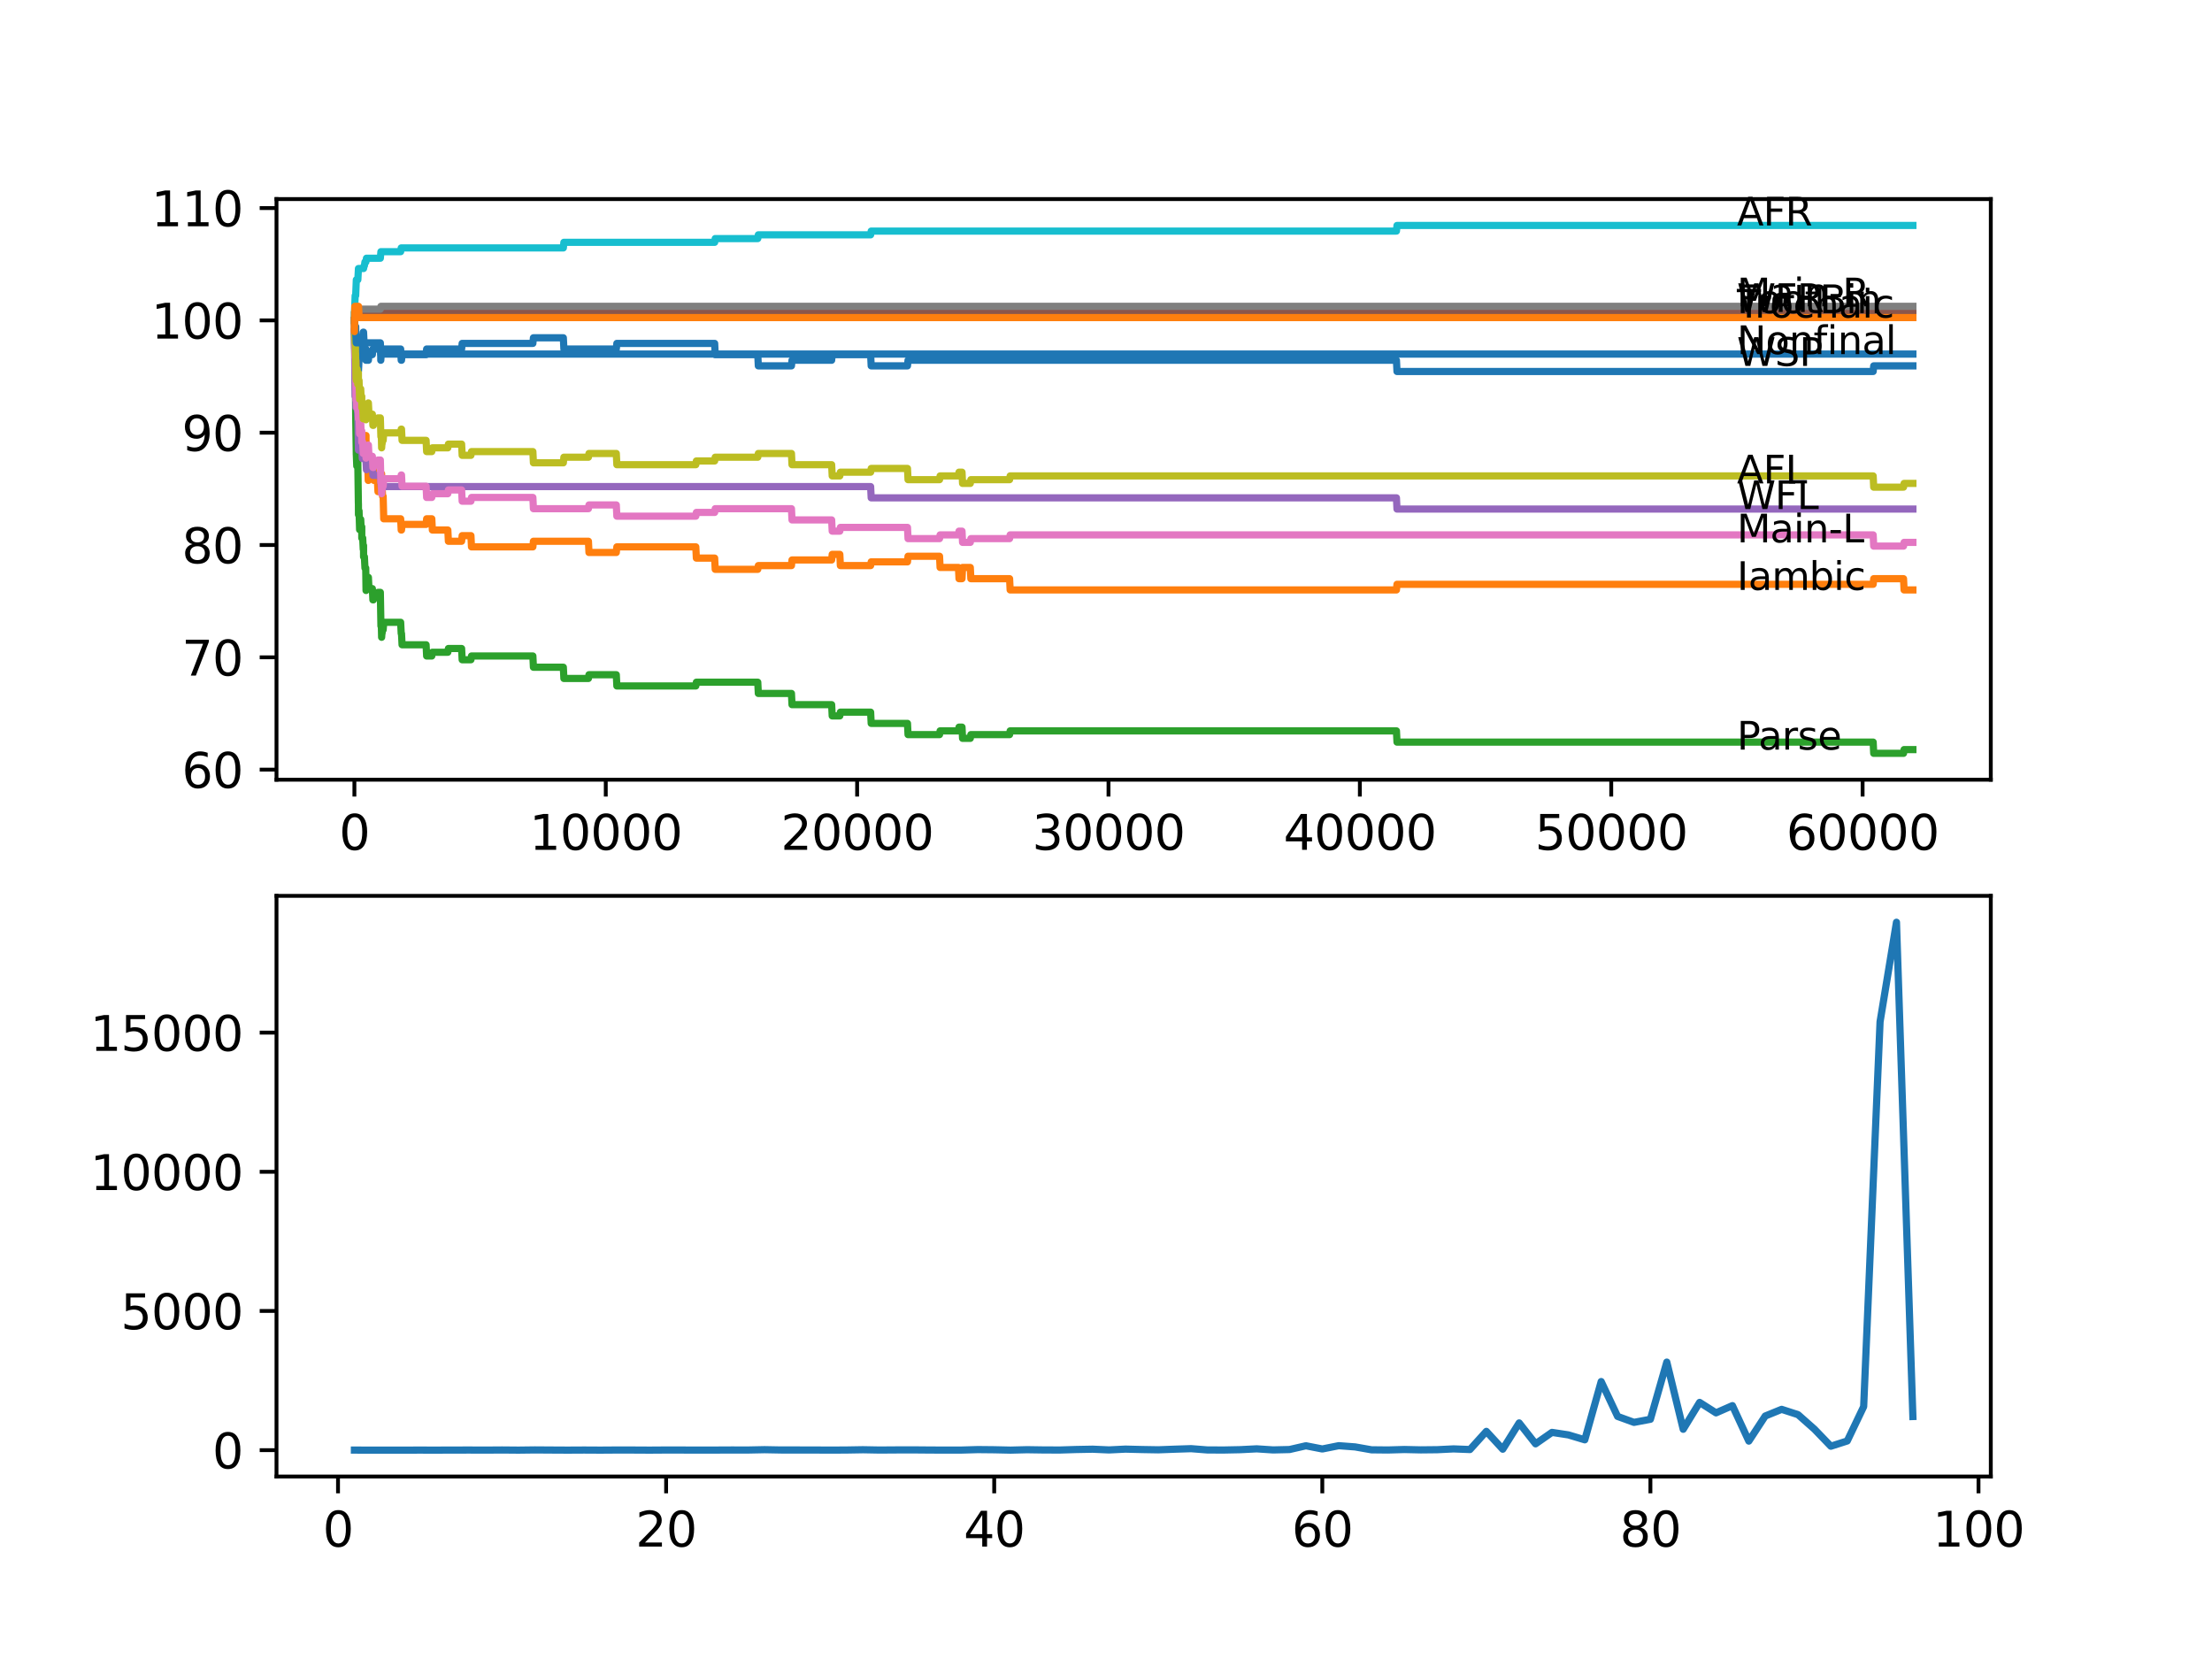 <?xml version="1.0" encoding="utf-8" standalone="no"?>
<!DOCTYPE svg PUBLIC "-//W3C//DTD SVG 1.1//EN"
  "http://www.w3.org/Graphics/SVG/1.1/DTD/svg11.dtd">
<svg xmlns:xlink="http://www.w3.org/1999/xlink" width="460.8pt" height="345.6pt" viewBox="0 0 460.8 345.6" xmlns="http://www.w3.org/2000/svg" version="1.1">
 <defs>
  <style type="text/css">*{stroke-linejoin: round; stroke-linecap: butt}</style>
 </defs>
 <g id="figure_1">
  <g id="patch_1">
   <path d="M 0 345.6 
L 460.8 345.6 
L 460.8 0 
L 0 0 
z
" style="fill: #ffffff"/>
  </g>
  <g id="axes_1">
   <g id="patch_2">
    <path d="M 57.6 162.432 
L 414.72 162.432 
L 414.72 41.472 
L 57.6 41.472 
z
" style="fill: #ffffff"/>
   </g>
   <g id="matplotlib.axis_1">
    <g id="xtick_1">
     <g id="line2d_1">
      <defs>
       <path id="m61ccc0ecb5" d="M 0 0 
L 0 3.5 
" style="stroke: #000000; stroke-width: 0.8"/>
      </defs>
      <g>
       <use xlink:href="#m61ccc0ecb5" x="73.827" y="162.432" style="stroke: #000000; stroke-width: 0.8"/>
      </g>
     </g>
     <g id="text_1">
      <!-- 0 -->
      <g transform="translate(70.646 177.03)scale(0.1 -0.1)">
       <defs>
        <path id="DejaVuSans-30" d="M 2034 4250 
Q 1547 4250 1301 3770 
Q 1056 3291 1056 2328 
Q 1056 1369 1301 889 
Q 1547 409 2034 409 
Q 2525 409 2770 889 
Q 3016 1369 3016 2328 
Q 3016 3291 2770 3770 
Q 2525 4250 2034 4250 
z
M 2034 4750 
Q 2819 4750 3233 4129 
Q 3647 3509 3647 2328 
Q 3647 1150 3233 529 
Q 2819 -91 2034 -91 
Q 1250 -91 836 529 
Q 422 1150 422 2328 
Q 422 3509 836 4129 
Q 1250 4750 2034 4750 
z
" transform="scale(0.016)"/>
       </defs>
       <use xlink:href="#DejaVuSans-30"/>
      </g>
     </g>
    </g>
    <g id="xtick_2">
     <g id="line2d_2">
      <g>
       <use xlink:href="#m61ccc0ecb5" x="126.192" y="162.432" style="stroke: #000000; stroke-width: 0.8"/>
      </g>
     </g>
     <g id="text_2">
      <!-- 10000 -->
      <g transform="translate(110.286 177.03)scale(0.1 -0.1)">
       <defs>
        <path id="DejaVuSans-31" d="M 794 531 
L 1825 531 
L 1825 4091 
L 703 3866 
L 703 4441 
L 1819 4666 
L 2450 4666 
L 2450 531 
L 3481 531 
L 3481 0 
L 794 0 
L 794 531 
z
" transform="scale(0.016)"/>
       </defs>
       <use xlink:href="#DejaVuSans-31"/>
       <use xlink:href="#DejaVuSans-30" x="63.623"/>
       <use xlink:href="#DejaVuSans-30" x="127.246"/>
       <use xlink:href="#DejaVuSans-30" x="190.869"/>
       <use xlink:href="#DejaVuSans-30" x="254.492"/>
      </g>
     </g>
    </g>
    <g id="xtick_3">
     <g id="line2d_3">
      <g>
       <use xlink:href="#m61ccc0ecb5" x="178.556" y="162.432" style="stroke: #000000; stroke-width: 0.8"/>
      </g>
     </g>
     <g id="text_3">
      <!-- 20000 -->
      <g transform="translate(162.65 177.03)scale(0.1 -0.1)">
       <defs>
        <path id="DejaVuSans-32" d="M 1228 531 
L 3431 531 
L 3431 0 
L 469 0 
L 469 531 
Q 828 903 1448 1529 
Q 2069 2156 2228 2338 
Q 2531 2678 2651 2914 
Q 2772 3150 2772 3378 
Q 2772 3750 2511 3984 
Q 2250 4219 1831 4219 
Q 1534 4219 1204 4116 
Q 875 4013 500 3803 
L 500 4441 
Q 881 4594 1212 4672 
Q 1544 4750 1819 4750 
Q 2544 4750 2975 4387 
Q 3406 4025 3406 3419 
Q 3406 3131 3298 2873 
Q 3191 2616 2906 2266 
Q 2828 2175 2409 1742 
Q 1991 1309 1228 531 
z
" transform="scale(0.016)"/>
       </defs>
       <use xlink:href="#DejaVuSans-32"/>
       <use xlink:href="#DejaVuSans-30" x="63.623"/>
       <use xlink:href="#DejaVuSans-30" x="127.246"/>
       <use xlink:href="#DejaVuSans-30" x="190.869"/>
       <use xlink:href="#DejaVuSans-30" x="254.492"/>
      </g>
     </g>
    </g>
    <g id="xtick_4">
     <g id="line2d_4">
      <g>
       <use xlink:href="#m61ccc0ecb5" x="230.921" y="162.432" style="stroke: #000000; stroke-width: 0.8"/>
      </g>
     </g>
     <g id="text_4">
      <!-- 30000 -->
      <g transform="translate(215.015 177.03)scale(0.1 -0.1)">
       <defs>
        <path id="DejaVuSans-33" d="M 2597 2516 
Q 3050 2419 3304 2112 
Q 3559 1806 3559 1356 
Q 3559 666 3084 287 
Q 2609 -91 1734 -91 
Q 1441 -91 1130 -33 
Q 819 25 488 141 
L 488 750 
Q 750 597 1062 519 
Q 1375 441 1716 441 
Q 2309 441 2620 675 
Q 2931 909 2931 1356 
Q 2931 1769 2642 2001 
Q 2353 2234 1838 2234 
L 1294 2234 
L 1294 2753 
L 1863 2753 
Q 2328 2753 2575 2939 
Q 2822 3125 2822 3475 
Q 2822 3834 2567 4026 
Q 2313 4219 1838 4219 
Q 1578 4219 1281 4162 
Q 984 4106 628 3988 
L 628 4550 
Q 988 4650 1302 4700 
Q 1616 4750 1894 4750 
Q 2613 4750 3031 4423 
Q 3450 4097 3450 3541 
Q 3450 3153 3228 2886 
Q 3006 2619 2597 2516 
z
" transform="scale(0.016)"/>
       </defs>
       <use xlink:href="#DejaVuSans-33"/>
       <use xlink:href="#DejaVuSans-30" x="63.623"/>
       <use xlink:href="#DejaVuSans-30" x="127.246"/>
       <use xlink:href="#DejaVuSans-30" x="190.869"/>
       <use xlink:href="#DejaVuSans-30" x="254.492"/>
      </g>
     </g>
    </g>
    <g id="xtick_5">
     <g id="line2d_5">
      <g>
       <use xlink:href="#m61ccc0ecb5" x="283.285" y="162.432" style="stroke: #000000; stroke-width: 0.8"/>
      </g>
     </g>
     <g id="text_5">
      <!-- 40000 -->
      <g transform="translate(267.379 177.03)scale(0.1 -0.1)">
       <defs>
        <path id="DejaVuSans-34" d="M 2419 4116 
L 825 1625 
L 2419 1625 
L 2419 4116 
z
M 2253 4666 
L 3047 4666 
L 3047 1625 
L 3713 1625 
L 3713 1100 
L 3047 1100 
L 3047 0 
L 2419 0 
L 2419 1100 
L 313 1100 
L 313 1709 
L 2253 4666 
z
" transform="scale(0.016)"/>
       </defs>
       <use xlink:href="#DejaVuSans-34"/>
       <use xlink:href="#DejaVuSans-30" x="63.623"/>
       <use xlink:href="#DejaVuSans-30" x="127.246"/>
       <use xlink:href="#DejaVuSans-30" x="190.869"/>
       <use xlink:href="#DejaVuSans-30" x="254.492"/>
      </g>
     </g>
    </g>
    <g id="xtick_6">
     <g id="line2d_6">
      <g>
       <use xlink:href="#m61ccc0ecb5" x="335.65" y="162.432" style="stroke: #000000; stroke-width: 0.8"/>
      </g>
     </g>
     <g id="text_6">
      <!-- 50000 -->
      <g transform="translate(319.744 177.03)scale(0.1 -0.1)">
       <defs>
        <path id="DejaVuSans-35" d="M 691 4666 
L 3169 4666 
L 3169 4134 
L 1269 4134 
L 1269 2991 
Q 1406 3038 1543 3061 
Q 1681 3084 1819 3084 
Q 2600 3084 3056 2656 
Q 3513 2228 3513 1497 
Q 3513 744 3044 326 
Q 2575 -91 1722 -91 
Q 1428 -91 1123 -41 
Q 819 9 494 109 
L 494 744 
Q 775 591 1075 516 
Q 1375 441 1709 441 
Q 2250 441 2565 725 
Q 2881 1009 2881 1497 
Q 2881 1984 2565 2268 
Q 2250 2553 1709 2553 
Q 1456 2553 1204 2497 
Q 953 2441 691 2322 
L 691 4666 
z
" transform="scale(0.016)"/>
       </defs>
       <use xlink:href="#DejaVuSans-35"/>
       <use xlink:href="#DejaVuSans-30" x="63.623"/>
       <use xlink:href="#DejaVuSans-30" x="127.246"/>
       <use xlink:href="#DejaVuSans-30" x="190.869"/>
       <use xlink:href="#DejaVuSans-30" x="254.492"/>
      </g>
     </g>
    </g>
    <g id="xtick_7">
     <g id="line2d_7">
      <g>
       <use xlink:href="#m61ccc0ecb5" x="388.014" y="162.432" style="stroke: #000000; stroke-width: 0.8"/>
      </g>
     </g>
     <g id="text_7">
      <!-- 60000 -->
      <g transform="translate(372.108 177.03)scale(0.1 -0.1)">
       <defs>
        <path id="DejaVuSans-36" d="M 2113 2584 
Q 1688 2584 1439 2293 
Q 1191 2003 1191 1497 
Q 1191 994 1439 701 
Q 1688 409 2113 409 
Q 2538 409 2786 701 
Q 3034 994 3034 1497 
Q 3034 2003 2786 2293 
Q 2538 2584 2113 2584 
z
M 3366 4563 
L 3366 3988 
Q 3128 4100 2886 4159 
Q 2644 4219 2406 4219 
Q 1781 4219 1451 3797 
Q 1122 3375 1075 2522 
Q 1259 2794 1537 2939 
Q 1816 3084 2150 3084 
Q 2853 3084 3261 2657 
Q 3669 2231 3669 1497 
Q 3669 778 3244 343 
Q 2819 -91 2113 -91 
Q 1303 -91 875 529 
Q 447 1150 447 2328 
Q 447 3434 972 4092 
Q 1497 4750 2381 4750 
Q 2619 4750 2861 4703 
Q 3103 4656 3366 4563 
z
" transform="scale(0.016)"/>
       </defs>
       <use xlink:href="#DejaVuSans-36"/>
       <use xlink:href="#DejaVuSans-30" x="63.623"/>
       <use xlink:href="#DejaVuSans-30" x="127.246"/>
       <use xlink:href="#DejaVuSans-30" x="190.869"/>
       <use xlink:href="#DejaVuSans-30" x="254.492"/>
      </g>
     </g>
    </g>
   </g>
   <g id="matplotlib.axis_2">
    <g id="ytick_1">
     <g id="line2d_8">
      <defs>
       <path id="md9f1b7c85a" d="M 0 0 
L -3.5 0 
" style="stroke: #000000; stroke-width: 0.8"/>
      </defs>
      <g>
       <use xlink:href="#md9f1b7c85a" x="57.6" y="160.326" style="stroke: #000000; stroke-width: 0.8"/>
      </g>
     </g>
     <g id="text_8">
      <!-- 60 -->
      <g transform="translate(37.875 164.126)scale(0.1 -0.1)">
       <use xlink:href="#DejaVuSans-36"/>
       <use xlink:href="#DejaVuSans-30" x="63.623"/>
      </g>
     </g>
    </g>
    <g id="ytick_2">
     <g id="line2d_9">
      <g>
       <use xlink:href="#md9f1b7c85a" x="57.6" y="136.93" style="stroke: #000000; stroke-width: 0.8"/>
      </g>
     </g>
     <g id="text_9">
      <!-- 70 -->
      <g transform="translate(37.875 140.729)scale(0.1 -0.1)">
       <defs>
        <path id="DejaVuSans-37" d="M 525 4666 
L 3525 4666 
L 3525 4397 
L 1831 0 
L 1172 0 
L 2766 4134 
L 525 4134 
L 525 4666 
z
" transform="scale(0.016)"/>
       </defs>
       <use xlink:href="#DejaVuSans-37"/>
       <use xlink:href="#DejaVuSans-30" x="63.623"/>
      </g>
     </g>
    </g>
    <g id="ytick_3">
     <g id="line2d_10">
      <g>
       <use xlink:href="#md9f1b7c85a" x="57.6" y="113.533" style="stroke: #000000; stroke-width: 0.8"/>
      </g>
     </g>
     <g id="text_10">
      <!-- 80 -->
      <g transform="translate(37.875 117.332)scale(0.1 -0.1)">
       <defs>
        <path id="DejaVuSans-38" d="M 2034 2216 
Q 1584 2216 1326 1975 
Q 1069 1734 1069 1313 
Q 1069 891 1326 650 
Q 1584 409 2034 409 
Q 2484 409 2743 651 
Q 3003 894 3003 1313 
Q 3003 1734 2745 1975 
Q 2488 2216 2034 2216 
z
M 1403 2484 
Q 997 2584 770 2862 
Q 544 3141 544 3541 
Q 544 4100 942 4425 
Q 1341 4750 2034 4750 
Q 2731 4750 3128 4425 
Q 3525 4100 3525 3541 
Q 3525 3141 3298 2862 
Q 3072 2584 2669 2484 
Q 3125 2378 3379 2068 
Q 3634 1759 3634 1313 
Q 3634 634 3220 271 
Q 2806 -91 2034 -91 
Q 1263 -91 848 271 
Q 434 634 434 1313 
Q 434 1759 690 2068 
Q 947 2378 1403 2484 
z
M 1172 3481 
Q 1172 3119 1398 2916 
Q 1625 2713 2034 2713 
Q 2441 2713 2670 2916 
Q 2900 3119 2900 3481 
Q 2900 3844 2670 4047 
Q 2441 4250 2034 4250 
Q 1625 4250 1398 4047 
Q 1172 3844 1172 3481 
z
" transform="scale(0.016)"/>
       </defs>
       <use xlink:href="#DejaVuSans-38"/>
       <use xlink:href="#DejaVuSans-30" x="63.623"/>
      </g>
     </g>
    </g>
    <g id="ytick_4">
     <g id="line2d_11">
      <g>
       <use xlink:href="#md9f1b7c85a" x="57.6" y="90.137" style="stroke: #000000; stroke-width: 0.8"/>
      </g>
     </g>
     <g id="text_11">
      <!-- 90 -->
      <g transform="translate(37.875 93.936)scale(0.1 -0.1)">
       <defs>
        <path id="DejaVuSans-39" d="M 703 97 
L 703 672 
Q 941 559 1184 500 
Q 1428 441 1663 441 
Q 2288 441 2617 861 
Q 2947 1281 2994 2138 
Q 2813 1869 2534 1725 
Q 2256 1581 1919 1581 
Q 1219 1581 811 2004 
Q 403 2428 403 3163 
Q 403 3881 828 4315 
Q 1253 4750 1959 4750 
Q 2769 4750 3195 4129 
Q 3622 3509 3622 2328 
Q 3622 1225 3098 567 
Q 2575 -91 1691 -91 
Q 1453 -91 1209 -44 
Q 966 3 703 97 
z
M 1959 2075 
Q 2384 2075 2632 2365 
Q 2881 2656 2881 3163 
Q 2881 3666 2632 3958 
Q 2384 4250 1959 4250 
Q 1534 4250 1286 3958 
Q 1038 3666 1038 3163 
Q 1038 2656 1286 2365 
Q 1534 2075 1959 2075 
z
" transform="scale(0.016)"/>
       </defs>
       <use xlink:href="#DejaVuSans-39"/>
       <use xlink:href="#DejaVuSans-30" x="63.623"/>
      </g>
     </g>
    </g>
    <g id="ytick_5">
     <g id="line2d_12">
      <g>
       <use xlink:href="#md9f1b7c85a" x="57.6" y="66.74" style="stroke: #000000; stroke-width: 0.8"/>
      </g>
     </g>
     <g id="text_12">
      <!-- 100 -->
      <g transform="translate(31.512 70.539)scale(0.1 -0.1)">
       <use xlink:href="#DejaVuSans-31"/>
       <use xlink:href="#DejaVuSans-30" x="63.623"/>
       <use xlink:href="#DejaVuSans-30" x="127.246"/>
      </g>
     </g>
    </g>
    <g id="ytick_6">
     <g id="line2d_13">
      <g>
       <use xlink:href="#md9f1b7c85a" x="57.6" y="43.344" style="stroke: #000000; stroke-width: 0.8"/>
      </g>
     </g>
     <g id="text_13">
      <!-- 110 -->
      <g transform="translate(31.512 47.143)scale(0.1 -0.1)">
       <use xlink:href="#DejaVuSans-31"/>
       <use xlink:href="#DejaVuSans-31" x="63.623"/>
       <use xlink:href="#DejaVuSans-30" x="127.246"/>
      </g>
     </g>
    </g>
   </g>
   <g id="line2d_14">
    <path d="M 73.833 66.74 
L 73.848 66.74 
L 73.953 72.706 
L 73.969 71.537 
L 74.016 71.537 
L 74.1 68.027 
L 74.126 70.367 
L 74.231 73.876 
L 74.241 72.706 
L 74.409 72.706 
L 74.529 70.367 
L 74.545 70.367 
L 74.665 77.386 
L 74.786 75.046 
L 74.796 75.046 
L 74.917 72.706 
L 75.142 72.706 
L 75.257 71.537 
L 75.362 71.537 
L 75.477 70.367 
L 75.556 70.367 
L 75.671 69.197 
L 75.734 69.197 
L 75.849 71.537 
L 75.912 71.537 
L 76.027 73.876 
L 76.189 73.876 
L 76.226 72.706 
L 76.231 75.046 
L 76.294 75.046 
L 76.744 75.046 
L 76.859 73.876 
L 77.566 73.876 
L 77.682 72.706 
L 79.294 72.706 
L 79.326 75.046 
L 79.404 73.876 
L 79.446 73.876 
L 79.561 72.706 
L 83.463 72.706 
L 83.578 75.046 
L 83.641 75.046 
L 83.756 73.876 
L 88.762 73.876 
L 88.877 72.706 
L 96.161 72.706 
L 96.276 71.537 
L 111.006 71.537 
L 111.121 70.367 
L 117.353 70.367 
L 117.468 72.706 
L 128.386 72.706 
L 128.501 71.537 
L 148.876 71.537 
L 148.991 73.876 
L 157.857 73.876 
L 157.972 76.216 
L 164.874 76.216 
L 164.989 75.046 
L 173.247 75.046 
L 173.362 73.876 
L 181.368 73.876 
L 181.484 76.216 
L 189.045 76.216 
L 189.16 75.046 
L 290.904 75.046 
L 291.02 77.386 
L 390.214 77.386 
L 390.329 76.216 
L 398.487 76.216 
L 398.487 76.216 
" clip-path="url(#p4835398499)" style="fill: none; stroke: #1f77b4; stroke-width: 1.5; stroke-linecap: square"/>
   </g>
   <g id="line2d_15">
    <path d="M 73.833 65.57 
L 73.843 65.57 
L 73.948 76.099 
L 73.969 73.759 
L 73.995 73.759 
L 74.047 79.608 
L 74.11 75.904 
L 74.126 75.904 
L 74.147 75.124 
L 74.178 78.633 
L 74.215 78.633 
L 74.231 78.633 
L 74.32 77.464 
L 74.325 79.803 
L 74.335 79.803 
L 74.351 79.803 
L 74.477 87.992 
L 74.524 87.992 
L 74.644 85.262 
L 74.665 85.262 
L 74.676 84.093 
L 74.681 86.432 
L 74.775 85.262 
L 74.796 85.262 
L 74.87 84.093 
L 74.875 86.432 
L 74.906 85.262 
L 74.959 85.262 
L 75.084 92.281 
L 75.142 92.281 
L 75.257 91.112 
L 75.32 91.112 
L 75.362 93.451 
L 75.43 92.281 
L 75.556 92.281 
L 75.671 91.112 
L 75.786 93.451 
L 75.912 93.451 
L 76.027 92.671 
L 76.189 92.671 
L 76.252 90.722 
L 76.257 93.061 
L 76.294 93.061 
L 76.341 93.061 
L 76.456 95.401 
L 76.587 95.401 
L 76.708 100.08 
L 76.744 100.08 
L 76.859 98.91 
L 77.566 98.91 
L 77.682 97.741 
L 77.786 97.741 
L 77.901 100.08 
L 78.624 100.08 
L 78.739 102.42 
L 79.232 102.42 
L 79.362 99.885 
L 79.446 99.885 
L 79.499 98.715 
L 79.504 101.055 
L 79.551 101.055 
L 79.582 101.055 
L 79.698 103.395 
L 79.818 103.395 
L 79.938 108.074 
L 83.463 108.074 
L 83.578 110.414 
L 83.641 110.414 
L 83.756 109.244 
L 88.762 109.244 
L 88.877 108.074 
L 89.951 108.074 
L 90.066 110.414 
L 93.291 110.414 
L 93.407 112.753 
L 96.161 112.753 
L 96.276 111.584 
L 98.104 111.584 
L 98.219 113.923 
L 111.006 113.923 
L 111.121 112.753 
L 122.579 112.753 
L 122.694 115.093 
L 128.386 115.093 
L 128.501 113.923 
L 144.949 113.923 
L 145.064 116.263 
L 148.876 116.263 
L 148.991 118.603 
L 157.857 118.603 
L 157.972 117.823 
L 164.874 117.823 
L 164.989 116.653 
L 173.247 116.653 
L 173.362 115.483 
L 174.949 115.483 
L 175.064 117.823 
L 181.368 117.823 
L 181.484 117.043 
L 189.045 117.043 
L 189.16 115.873 
L 195.722 115.873 
L 195.837 118.213 
L 199.665 118.213 
L 199.78 120.552 
L 200.403 120.552 
L 200.518 118.213 
L 202.131 118.213 
L 202.246 120.552 
L 210.316 120.552 
L 210.431 122.892 
L 290.904 122.892 
L 291.02 121.722 
L 390.214 121.722 
L 390.329 120.552 
L 396.539 120.552 
L 396.655 122.892 
L 398.487 122.892 
L 398.487 122.892 
" clip-path="url(#p4835398499)" style="fill: none; stroke: #ff7f0e; stroke-width: 1.5; stroke-linecap: square"/>
   </g>
   <g id="line2d_16">
    <path d="M 73.833 69.08 
L 73.838 69.08 
L 73.848 68.495 
L 73.89 72.589 
L 73.906 72.589 
L 74.021 81.168 
L 74.032 80.388 
L 74.042 80.388 
L 74.047 79.608 
L 74.1 86.627 
L 74.225 94.738 
L 74.231 94.738 
L 74.32 97.078 
L 74.341 96.298 
L 74.351 96.298 
L 74.409 94.738 
L 74.414 97.078 
L 74.466 95.518 
L 74.524 95.518 
L 74.655 104.877 
L 74.665 104.877 
L 74.676 107.216 
L 74.775 106.436 
L 74.796 106.436 
L 74.911 110.336 
L 74.959 110.336 
L 75.079 108.191 
L 75.142 108.191 
L 75.257 110.531 
L 75.32 110.531 
L 75.362 109.751 
L 75.367 112.09 
L 75.419 112.09 
L 75.556 112.09 
L 75.671 114.43 
L 75.734 113.65 
L 75.739 115.99 
L 75.77 115.99 
L 75.912 115.99 
L 76.027 118.33 
L 76.189 118.33 
L 76.252 123.009 
L 76.304 122.229 
L 76.341 122.229 
L 76.456 121.644 
L 76.587 121.644 
L 76.708 120.279 
L 76.744 120.279 
L 76.859 122.619 
L 77.566 122.619 
L 77.682 124.959 
L 77.786 124.959 
L 77.901 124.179 
L 78.624 124.179 
L 78.739 123.399 
L 79.232 123.399 
L 79.357 130.418 
L 79.446 130.418 
L 79.499 132.757 
L 79.556 131.978 
L 79.582 131.978 
L 79.698 131.198 
L 79.818 131.198 
L 79.938 129.638 
L 83.463 129.638 
L 83.578 131.978 
L 83.641 131.978 
L 83.756 134.317 
L 88.762 134.317 
L 88.877 136.657 
L 89.951 136.657 
L 90.066 135.877 
L 93.291 135.877 
L 93.407 135.097 
L 96.161 135.097 
L 96.276 137.437 
L 98.104 137.437 
L 98.219 136.657 
L 111.006 136.657 
L 111.121 138.996 
L 117.353 138.996 
L 117.468 141.336 
L 122.579 141.336 
L 122.694 140.556 
L 128.386 140.556 
L 128.501 142.896 
L 144.949 142.896 
L 145.064 142.116 
L 157.857 142.116 
L 157.972 144.456 
L 164.874 144.456 
L 164.989 146.795 
L 173.247 146.795 
L 173.362 149.135 
L 174.949 149.135 
L 175.064 148.355 
L 181.368 148.355 
L 181.484 150.695 
L 189.045 150.695 
L 189.16 153.034 
L 195.722 153.034 
L 195.837 152.255 
L 199.665 152.255 
L 199.78 151.475 
L 200.403 151.475 
L 200.518 153.814 
L 202.131 153.814 
L 202.246 153.034 
L 210.316 153.034 
L 210.431 152.255 
L 290.904 152.255 
L 291.02 154.594 
L 390.214 154.594 
L 390.329 156.934 
L 396.539 156.934 
L 396.655 156.154 
L 398.487 156.154 
L 398.487 156.154 
" clip-path="url(#p4835398499)" style="fill: none; stroke: #2ca02c; stroke-width: 1.5; stroke-linecap: square"/>
   </g>
   <g id="line2d_17">
    <path d="M 73.833 66.74 
L 73.885 66.74 
L 74 66.272 
L 74.147 66.272 
L 74.262 65.804 
L 75.734 65.804 
L 75.849 65.219 
L 398.487 65.219 
L 398.487 65.219 
" clip-path="url(#p4835398499)" style="fill: none; stroke: #d62728; stroke-width: 1.5; stroke-linecap: square"/>
   </g>
   <g id="line2d_18">
    <path d="M 73.833 69.08 
L 73.838 69.08 
L 73.974 82.533 
L 74.126 82.533 
L 74.147 84.873 
L 74.241 84.405 
L 74.409 84.405 
L 74.524 86.744 
L 74.545 86.744 
L 74.671 93.763 
L 74.995 93.763 
L 75.11 93.178 
L 75.362 93.178 
L 75.477 95.518 
L 76.226 95.518 
L 76.341 97.858 
L 76.456 97.273 
L 76.587 97.273 
L 76.702 96.688 
L 77.566 96.688 
L 77.682 99.027 
L 79.294 99.027 
L 79.41 101.367 
L 181.368 101.367 
L 181.484 103.707 
L 290.904 103.707 
L 291.02 106.046 
L 398.487 106.046 
L 398.487 106.046 
" clip-path="url(#p4835398499)" style="fill: none; stroke: #9467bd; stroke-width: 1.5; stroke-linecap: square"/>
   </g>
   <g id="line2d_19">
    <path d="M 73.833 66.74 
L 73.838 66.74 
L 73.953 66.155 
L 74.095 66.155 
L 74.21 65.57 
L 79.232 65.57 
L 79.347 64.986 
L 398.487 64.986 
L 398.487 64.986 
" clip-path="url(#p4835398499)" style="fill: none; stroke: #8c564b; stroke-width: 1.5; stroke-linecap: square"/>
   </g>
   <g id="line2d_20">
    <path d="M 73.833 66.74 
L 73.838 66.74 
L 73.964 74.461 
L 73.995 74.461 
L 74.016 73.681 
L 74.053 76.801 
L 74.074 76.801 
L 74.173 83.352 
L 74.194 82.572 
L 74.231 82.572 
L 74.32 84.912 
L 74.341 84.132 
L 74.351 84.132 
L 74.409 82.572 
L 74.414 84.912 
L 74.466 83.352 
L 74.524 83.352 
L 74.587 85.691 
L 74.634 84.912 
L 74.665 84.912 
L 74.676 87.251 
L 74.775 86.471 
L 74.796 86.471 
L 74.911 90.371 
L 74.959 90.371 
L 75.079 88.226 
L 75.142 88.226 
L 75.257 90.566 
L 75.32 90.566 
L 75.362 89.786 
L 75.367 92.125 
L 75.419 92.125 
L 75.556 92.125 
L 75.671 94.465 
L 75.786 93.1 
L 76.189 93.1 
L 76.252 95.44 
L 76.299 94.66 
L 76.341 94.66 
L 76.456 94.075 
L 76.587 94.075 
L 76.708 92.71 
L 76.744 92.71 
L 76.859 95.05 
L 77.566 95.05 
L 77.682 97.39 
L 77.786 97.39 
L 77.901 96.61 
L 78.624 96.61 
L 78.739 95.83 
L 79.232 95.83 
L 79.352 100.509 
L 79.446 100.509 
L 79.499 102.849 
L 79.556 102.069 
L 79.582 102.069 
L 79.698 101.289 
L 79.818 101.289 
L 79.938 99.729 
L 83.463 99.729 
L 83.578 98.949 
L 83.641 98.949 
L 83.756 101.289 
L 88.762 101.289 
L 88.877 103.629 
L 89.951 103.629 
L 90.066 102.849 
L 93.291 102.849 
L 93.407 102.069 
L 96.161 102.069 
L 96.276 104.409 
L 98.104 104.409 
L 98.219 103.629 
L 111.006 103.629 
L 111.121 105.968 
L 122.579 105.968 
L 122.694 105.189 
L 128.386 105.189 
L 128.501 107.528 
L 144.949 107.528 
L 145.064 106.748 
L 148.876 106.748 
L 148.991 105.968 
L 164.874 105.968 
L 164.989 108.308 
L 173.247 108.308 
L 173.362 110.648 
L 174.949 110.648 
L 175.064 109.868 
L 189.045 109.868 
L 189.16 112.207 
L 195.722 112.207 
L 195.837 111.428 
L 199.665 111.428 
L 199.78 110.648 
L 200.403 110.648 
L 200.518 112.987 
L 202.131 112.987 
L 202.246 112.207 
L 210.316 112.207 
L 210.431 111.428 
L 390.214 111.428 
L 390.329 113.767 
L 396.539 113.767 
L 396.655 112.987 
L 398.487 112.987 
L 398.487 112.987 
" clip-path="url(#p4835398499)" style="fill: none; stroke: #e377c2; stroke-width: 1.5; stroke-linecap: square"/>
   </g>
   <g id="line2d_21">
    <path d="M 73.833 66.74 
L 73.838 66.74 
L 73.964 64.986 
L 74.095 64.986 
L 74.21 64.401 
L 79.232 64.401 
L 79.347 63.816 
L 398.487 63.816 
L 398.487 63.816 
" clip-path="url(#p4835398499)" style="fill: none; stroke: #7f7f7f; stroke-width: 1.5; stroke-linecap: square"/>
   </g>
   <g id="line2d_22">
    <path d="M 73.833 66.74 
L 73.838 66.74 
L 73.958 71.537 
L 73.995 71.537 
L 74.016 70.757 
L 74.053 73.876 
L 74.074 73.876 
L 74.173 78.867 
L 74.194 78.088 
L 74.205 78.088 
L 74.231 76.918 
L 74.236 79.257 
L 74.309 79.257 
L 74.32 79.257 
L 74.409 76.918 
L 74.435 78.477 
L 74.445 78.477 
L 74.524 77.698 
L 74.529 80.037 
L 74.55 79.257 
L 74.587 79.257 
L 74.665 77.698 
L 74.671 80.037 
L 74.697 79.257 
L 74.796 79.257 
L 74.911 83.157 
L 74.959 83.157 
L 75.079 81.012 
L 75.142 81.012 
L 75.257 83.352 
L 75.32 83.352 
L 75.362 82.572 
L 75.367 84.912 
L 75.419 84.912 
L 75.556 84.912 
L 75.671 87.251 
L 75.786 85.886 
L 75.912 85.886 
L 76.027 85.107 
L 76.189 85.107 
L 76.226 87.446 
L 76.299 85.886 
L 76.341 85.886 
L 76.456 85.301 
L 76.587 85.301 
L 76.708 83.937 
L 76.744 83.937 
L 76.859 86.276 
L 77.566 86.276 
L 77.682 88.616 
L 77.786 88.616 
L 77.901 87.836 
L 78.624 87.836 
L 78.739 87.056 
L 79.232 87.056 
L 79.347 90.956 
L 79.446 90.956 
L 79.499 93.295 
L 79.556 92.515 
L 79.582 92.515 
L 79.698 91.736 
L 79.818 91.736 
L 79.938 90.176 
L 83.463 90.176 
L 83.578 89.396 
L 83.641 89.396 
L 83.756 91.736 
L 88.762 91.736 
L 88.877 94.075 
L 89.951 94.075 
L 90.066 93.295 
L 93.291 93.295 
L 93.407 92.515 
L 96.161 92.515 
L 96.276 94.855 
L 98.104 94.855 
L 98.219 94.075 
L 111.006 94.075 
L 111.121 96.415 
L 117.353 96.415 
L 117.468 95.245 
L 122.579 95.245 
L 122.694 94.465 
L 128.386 94.465 
L 128.501 96.805 
L 144.949 96.805 
L 145.064 96.025 
L 148.876 96.025 
L 148.991 95.245 
L 157.857 95.245 
L 157.972 94.465 
L 164.874 94.465 
L 164.989 96.805 
L 173.247 96.805 
L 173.362 99.144 
L 174.949 99.144 
L 175.064 98.365 
L 181.368 98.365 
L 181.484 97.585 
L 189.045 97.585 
L 189.16 99.924 
L 195.722 99.924 
L 195.837 99.144 
L 199.665 99.144 
L 199.78 98.365 
L 200.403 98.365 
L 200.518 100.704 
L 202.131 100.704 
L 202.246 99.924 
L 210.316 99.924 
L 210.431 99.144 
L 390.214 99.144 
L 390.329 101.484 
L 396.539 101.484 
L 396.655 100.704 
L 398.487 100.704 
L 398.487 100.704 
" clip-path="url(#p4835398499)" style="fill: none; stroke: #bcbd22; stroke-width: 1.5; stroke-linecap: square"/>
   </g>
   <g id="line2d_23">
    <path d="M 73.833 65.57 
L 73.838 65.57 
L 73.985 61.593 
L 74.095 61.593 
L 74.231 58.278 
L 74.545 58.278 
L 74.671 55.939 
L 75.734 55.939 
L 75.849 55.354 
L 75.912 55.354 
L 76.027 54.574 
L 76.226 54.574 
L 76.341 53.794 
L 79.232 53.794 
L 79.352 52.429 
L 83.463 52.429 
L 83.578 51.649 
L 117.353 51.649 
L 117.468 50.48 
L 148.876 50.48 
L 148.991 49.7 
L 157.857 49.7 
L 157.972 48.92 
L 181.368 48.92 
L 181.484 48.14 
L 290.904 48.14 
L 291.02 46.97 
L 398.487 46.97 
L 398.487 46.97 
" clip-path="url(#p4835398499)" style="fill: none; stroke: #17becf; stroke-width: 1.5; stroke-linecap: square"/>
   </g>
   <g id="line2d_24">
    <path d="M 73.833 66.74 
L 73.838 66.74 
L 73.953 69.08 
L 74.095 69.08 
L 74.21 71.42 
L 79.232 71.42 
L 79.347 73.759 
L 398.487 73.759 
L 398.487 73.759 
" clip-path="url(#p4835398499)" style="fill: none; stroke: #1f77b4; stroke-width: 1.5; stroke-linecap: square"/>
   </g>
   <g id="line2d_25">
    <path d="M 73.833 66.74 
L 73.838 66.74 
L 73.843 69.08 
L 73.922 63.816 
L 73.937 63.816 
L 74.692 63.816 
L 74.807 66.155 
L 398.487 66.155 
L 398.487 66.155 
" clip-path="url(#p4835398499)" style="fill: none; stroke: #ff7f0e; stroke-width: 1.5; stroke-linecap: square"/>
   </g>
   <g id="patch_3">
    <path d="M 57.6 162.432 
L 57.6 41.472 
" style="fill: none; stroke: #000000; stroke-width: 0.8; stroke-linejoin: miter; stroke-linecap: square"/>
   </g>
   <g id="patch_4">
    <path d="M 414.72 162.432 
L 414.72 41.472 
" style="fill: none; stroke: #000000; stroke-width: 0.8; stroke-linejoin: miter; stroke-linecap: square"/>
   </g>
   <g id="patch_5">
    <path d="M 57.6 162.432 
L 414.72 162.432 
" style="fill: none; stroke: #000000; stroke-width: 0.8; stroke-linejoin: miter; stroke-linecap: square"/>
   </g>
   <g id="patch_6">
    <path d="M 57.6 41.472 
L 414.72 41.472 
" style="fill: none; stroke: #000000; stroke-width: 0.8; stroke-linejoin: miter; stroke-linecap: square"/>
   </g>
   <g id="text_14">
    <!-- WSP -->
    <g transform="translate(361.832 76.216)scale(0.08 -0.08)">
     <defs>
      <path id="DejaVuSans-57" d="M 213 4666 
L 850 4666 
L 1831 722 
L 2809 4666 
L 3519 4666 
L 4500 722 
L 5478 4666 
L 6119 4666 
L 4947 0 
L 4153 0 
L 3169 4050 
L 2175 0 
L 1381 0 
L 213 4666 
z
" transform="scale(0.016)"/>
      <path id="DejaVuSans-53" d="M 3425 4513 
L 3425 3897 
Q 3066 4069 2747 4153 
Q 2428 4238 2131 4238 
Q 1616 4238 1336 4038 
Q 1056 3838 1056 3469 
Q 1056 3159 1242 3001 
Q 1428 2844 1947 2747 
L 2328 2669 
Q 3034 2534 3370 2195 
Q 3706 1856 3706 1288 
Q 3706 609 3251 259 
Q 2797 -91 1919 -91 
Q 1588 -91 1214 -16 
Q 841 59 441 206 
L 441 856 
Q 825 641 1194 531 
Q 1563 422 1919 422 
Q 2459 422 2753 634 
Q 3047 847 3047 1241 
Q 3047 1584 2836 1778 
Q 2625 1972 2144 2069 
L 1759 2144 
Q 1053 2284 737 2584 
Q 422 2884 422 3419 
Q 422 4038 858 4394 
Q 1294 4750 2059 4750 
Q 2388 4750 2728 4690 
Q 3069 4631 3425 4513 
z
" transform="scale(0.016)"/>
      <path id="DejaVuSans-50" d="M 1259 4147 
L 1259 2394 
L 2053 2394 
Q 2494 2394 2734 2622 
Q 2975 2850 2975 3272 
Q 2975 3691 2734 3919 
Q 2494 4147 2053 4147 
L 1259 4147 
z
M 628 4666 
L 2053 4666 
Q 2838 4666 3239 4311 
Q 3641 3956 3641 3272 
Q 3641 2581 3239 2228 
Q 2838 1875 2053 1875 
L 1259 1875 
L 1259 0 
L 628 0 
L 628 4666 
z
" transform="scale(0.016)"/>
     </defs>
     <use xlink:href="#DejaVuSans-57"/>
     <use xlink:href="#DejaVuSans-53" x="98.877"/>
     <use xlink:href="#DejaVuSans-50" x="162.354"/>
    </g>
   </g>
   <g id="text_15">
    <!-- Iambic -->
    <g transform="translate(361.832 122.892)scale(0.08 -0.08)">
     <defs>
      <path id="DejaVuSans-49" d="M 628 4666 
L 1259 4666 
L 1259 0 
L 628 0 
L 628 4666 
z
" transform="scale(0.016)"/>
      <path id="DejaVuSans-61" d="M 2194 1759 
Q 1497 1759 1228 1600 
Q 959 1441 959 1056 
Q 959 750 1161 570 
Q 1363 391 1709 391 
Q 2188 391 2477 730 
Q 2766 1069 2766 1631 
L 2766 1759 
L 2194 1759 
z
M 3341 1997 
L 3341 0 
L 2766 0 
L 2766 531 
Q 2569 213 2275 61 
Q 1981 -91 1556 -91 
Q 1019 -91 701 211 
Q 384 513 384 1019 
Q 384 1609 779 1909 
Q 1175 2209 1959 2209 
L 2766 2209 
L 2766 2266 
Q 2766 2663 2505 2880 
Q 2244 3097 1772 3097 
Q 1472 3097 1187 3025 
Q 903 2953 641 2809 
L 641 3341 
Q 956 3463 1253 3523 
Q 1550 3584 1831 3584 
Q 2591 3584 2966 3190 
Q 3341 2797 3341 1997 
z
" transform="scale(0.016)"/>
      <path id="DejaVuSans-6d" d="M 3328 2828 
Q 3544 3216 3844 3400 
Q 4144 3584 4550 3584 
Q 5097 3584 5394 3201 
Q 5691 2819 5691 2113 
L 5691 0 
L 5113 0 
L 5113 2094 
Q 5113 2597 4934 2840 
Q 4756 3084 4391 3084 
Q 3944 3084 3684 2787 
Q 3425 2491 3425 1978 
L 3425 0 
L 2847 0 
L 2847 2094 
Q 2847 2600 2669 2842 
Q 2491 3084 2119 3084 
Q 1678 3084 1418 2786 
Q 1159 2488 1159 1978 
L 1159 0 
L 581 0 
L 581 3500 
L 1159 3500 
L 1159 2956 
Q 1356 3278 1631 3431 
Q 1906 3584 2284 3584 
Q 2666 3584 2933 3390 
Q 3200 3197 3328 2828 
z
" transform="scale(0.016)"/>
      <path id="DejaVuSans-62" d="M 3116 1747 
Q 3116 2381 2855 2742 
Q 2594 3103 2138 3103 
Q 1681 3103 1420 2742 
Q 1159 2381 1159 1747 
Q 1159 1113 1420 752 
Q 1681 391 2138 391 
Q 2594 391 2855 752 
Q 3116 1113 3116 1747 
z
M 1159 2969 
Q 1341 3281 1617 3432 
Q 1894 3584 2278 3584 
Q 2916 3584 3314 3078 
Q 3713 2572 3713 1747 
Q 3713 922 3314 415 
Q 2916 -91 2278 -91 
Q 1894 -91 1617 61 
Q 1341 213 1159 525 
L 1159 0 
L 581 0 
L 581 4863 
L 1159 4863 
L 1159 2969 
z
" transform="scale(0.016)"/>
      <path id="DejaVuSans-69" d="M 603 3500 
L 1178 3500 
L 1178 0 
L 603 0 
L 603 3500 
z
M 603 4863 
L 1178 4863 
L 1178 4134 
L 603 4134 
L 603 4863 
z
" transform="scale(0.016)"/>
      <path id="DejaVuSans-63" d="M 3122 3366 
L 3122 2828 
Q 2878 2963 2633 3030 
Q 2388 3097 2138 3097 
Q 1578 3097 1268 2742 
Q 959 2388 959 1747 
Q 959 1106 1268 751 
Q 1578 397 2138 397 
Q 2388 397 2633 464 
Q 2878 531 3122 666 
L 3122 134 
Q 2881 22 2623 -34 
Q 2366 -91 2075 -91 
Q 1284 -91 818 406 
Q 353 903 353 1747 
Q 353 2603 823 3093 
Q 1294 3584 2113 3584 
Q 2378 3584 2631 3529 
Q 2884 3475 3122 3366 
z
" transform="scale(0.016)"/>
     </defs>
     <use xlink:href="#DejaVuSans-49"/>
     <use xlink:href="#DejaVuSans-61" x="29.492"/>
     <use xlink:href="#DejaVuSans-6d" x="90.771"/>
     <use xlink:href="#DejaVuSans-62" x="188.184"/>
     <use xlink:href="#DejaVuSans-69" x="251.66"/>
     <use xlink:href="#DejaVuSans-63" x="279.443"/>
    </g>
   </g>
   <g id="text_16">
    <!-- Parse -->
    <g transform="translate(361.832 156.154)scale(0.08 -0.08)">
     <defs>
      <path id="DejaVuSans-72" d="M 2631 2963 
Q 2534 3019 2420 3045 
Q 2306 3072 2169 3072 
Q 1681 3072 1420 2755 
Q 1159 2438 1159 1844 
L 1159 0 
L 581 0 
L 581 3500 
L 1159 3500 
L 1159 2956 
Q 1341 3275 1631 3429 
Q 1922 3584 2338 3584 
Q 2397 3584 2469 3576 
Q 2541 3569 2628 3553 
L 2631 2963 
z
" transform="scale(0.016)"/>
      <path id="DejaVuSans-73" d="M 2834 3397 
L 2834 2853 
Q 2591 2978 2328 3040 
Q 2066 3103 1784 3103 
Q 1356 3103 1142 2972 
Q 928 2841 928 2578 
Q 928 2378 1081 2264 
Q 1234 2150 1697 2047 
L 1894 2003 
Q 2506 1872 2764 1633 
Q 3022 1394 3022 966 
Q 3022 478 2636 193 
Q 2250 -91 1575 -91 
Q 1294 -91 989 -36 
Q 684 19 347 128 
L 347 722 
Q 666 556 975 473 
Q 1284 391 1588 391 
Q 1994 391 2212 530 
Q 2431 669 2431 922 
Q 2431 1156 2273 1281 
Q 2116 1406 1581 1522 
L 1381 1569 
Q 847 1681 609 1914 
Q 372 2147 372 2553 
Q 372 3047 722 3315 
Q 1072 3584 1716 3584 
Q 2034 3584 2315 3537 
Q 2597 3491 2834 3397 
z
" transform="scale(0.016)"/>
      <path id="DejaVuSans-65" d="M 3597 1894 
L 3597 1613 
L 953 1613 
Q 991 1019 1311 708 
Q 1631 397 2203 397 
Q 2534 397 2845 478 
Q 3156 559 3463 722 
L 3463 178 
Q 3153 47 2828 -22 
Q 2503 -91 2169 -91 
Q 1331 -91 842 396 
Q 353 884 353 1716 
Q 353 2575 817 3079 
Q 1281 3584 2069 3584 
Q 2775 3584 3186 3129 
Q 3597 2675 3597 1894 
z
M 3022 2063 
Q 3016 2534 2758 2815 
Q 2500 3097 2075 3097 
Q 1594 3097 1305 2825 
Q 1016 2553 972 2059 
L 3022 2063 
z
" transform="scale(0.016)"/>
     </defs>
     <use xlink:href="#DejaVuSans-50"/>
     <use xlink:href="#DejaVuSans-61" x="55.803"/>
     <use xlink:href="#DejaVuSans-72" x="117.082"/>
     <use xlink:href="#DejaVuSans-73" x="158.195"/>
     <use xlink:href="#DejaVuSans-65" x="210.295"/>
    </g>
   </g>
   <g id="text_17">
    <!-- FootBin -->
    <g transform="translate(361.832 65.219)scale(0.08 -0.08)">
     <defs>
      <path id="DejaVuSans-46" d="M 628 4666 
L 3309 4666 
L 3309 4134 
L 1259 4134 
L 1259 2759 
L 3109 2759 
L 3109 2228 
L 1259 2228 
L 1259 0 
L 628 0 
L 628 4666 
z
" transform="scale(0.016)"/>
      <path id="DejaVuSans-6f" d="M 1959 3097 
Q 1497 3097 1228 2736 
Q 959 2375 959 1747 
Q 959 1119 1226 758 
Q 1494 397 1959 397 
Q 2419 397 2687 759 
Q 2956 1122 2956 1747 
Q 2956 2369 2687 2733 
Q 2419 3097 1959 3097 
z
M 1959 3584 
Q 2709 3584 3137 3096 
Q 3566 2609 3566 1747 
Q 3566 888 3137 398 
Q 2709 -91 1959 -91 
Q 1206 -91 779 398 
Q 353 888 353 1747 
Q 353 2609 779 3096 
Q 1206 3584 1959 3584 
z
" transform="scale(0.016)"/>
      <path id="DejaVuSans-74" d="M 1172 4494 
L 1172 3500 
L 2356 3500 
L 2356 3053 
L 1172 3053 
L 1172 1153 
Q 1172 725 1289 603 
Q 1406 481 1766 481 
L 2356 481 
L 2356 0 
L 1766 0 
Q 1100 0 847 248 
Q 594 497 594 1153 
L 594 3053 
L 172 3053 
L 172 3500 
L 594 3500 
L 594 4494 
L 1172 4494 
z
" transform="scale(0.016)"/>
      <path id="DejaVuSans-42" d="M 1259 2228 
L 1259 519 
L 2272 519 
Q 2781 519 3026 730 
Q 3272 941 3272 1375 
Q 3272 1813 3026 2020 
Q 2781 2228 2272 2228 
L 1259 2228 
z
M 1259 4147 
L 1259 2741 
L 2194 2741 
Q 2656 2741 2882 2914 
Q 3109 3088 3109 3444 
Q 3109 3797 2882 3972 
Q 2656 4147 2194 4147 
L 1259 4147 
z
M 628 4666 
L 2241 4666 
Q 2963 4666 3353 4366 
Q 3744 4066 3744 3513 
Q 3744 3084 3544 2831 
Q 3344 2578 2956 2516 
Q 3422 2416 3680 2098 
Q 3938 1781 3938 1306 
Q 3938 681 3513 340 
Q 3088 0 2303 0 
L 628 0 
L 628 4666 
z
" transform="scale(0.016)"/>
      <path id="DejaVuSans-6e" d="M 3513 2113 
L 3513 0 
L 2938 0 
L 2938 2094 
Q 2938 2591 2744 2837 
Q 2550 3084 2163 3084 
Q 1697 3084 1428 2787 
Q 1159 2491 1159 1978 
L 1159 0 
L 581 0 
L 581 3500 
L 1159 3500 
L 1159 2956 
Q 1366 3272 1645 3428 
Q 1925 3584 2291 3584 
Q 2894 3584 3203 3211 
Q 3513 2838 3513 2113 
z
" transform="scale(0.016)"/>
     </defs>
     <use xlink:href="#DejaVuSans-46"/>
     <use xlink:href="#DejaVuSans-6f" x="53.895"/>
     <use xlink:href="#DejaVuSans-6f" x="115.076"/>
     <use xlink:href="#DejaVuSans-74" x="176.258"/>
     <use xlink:href="#DejaVuSans-42" x="215.467"/>
     <use xlink:href="#DejaVuSans-69" x="284.07"/>
     <use xlink:href="#DejaVuSans-6e" x="311.854"/>
    </g>
   </g>
   <g id="text_18">
    <!-- WFL -->
    <g transform="translate(361.832 106.046)scale(0.08 -0.08)">
     <defs>
      <path id="DejaVuSans-4c" d="M 628 4666 
L 1259 4666 
L 1259 531 
L 3531 531 
L 3531 0 
L 628 0 
L 628 4666 
z
" transform="scale(0.016)"/>
     </defs>
     <use xlink:href="#DejaVuSans-57"/>
     <use xlink:href="#DejaVuSans-46" x="98.877"/>
     <use xlink:href="#DejaVuSans-4c" x="156.396"/>
    </g>
   </g>
   <g id="text_19">
    <!-- WFR -->
    <g transform="translate(361.832 64.986)scale(0.08 -0.08)">
     <defs>
      <path id="DejaVuSans-52" d="M 2841 2188 
Q 3044 2119 3236 1894 
Q 3428 1669 3622 1275 
L 4263 0 
L 3584 0 
L 2988 1197 
Q 2756 1666 2539 1819 
Q 2322 1972 1947 1972 
L 1259 1972 
L 1259 0 
L 628 0 
L 628 4666 
L 2053 4666 
Q 2853 4666 3247 4331 
Q 3641 3997 3641 3322 
Q 3641 2881 3436 2590 
Q 3231 2300 2841 2188 
z
M 1259 4147 
L 1259 2491 
L 2053 2491 
Q 2509 2491 2742 2702 
Q 2975 2913 2975 3322 
Q 2975 3731 2742 3939 
Q 2509 4147 2053 4147 
L 1259 4147 
z
" transform="scale(0.016)"/>
     </defs>
     <use xlink:href="#DejaVuSans-57"/>
     <use xlink:href="#DejaVuSans-46" x="98.877"/>
     <use xlink:href="#DejaVuSans-52" x="156.396"/>
    </g>
   </g>
   <g id="text_20">
    <!-- Main-L -->
    <g transform="translate(361.832 112.987)scale(0.08 -0.08)">
     <defs>
      <path id="DejaVuSans-4d" d="M 628 4666 
L 1569 4666 
L 2759 1491 
L 3956 4666 
L 4897 4666 
L 4897 0 
L 4281 0 
L 4281 4097 
L 3078 897 
L 2444 897 
L 1241 4097 
L 1241 0 
L 628 0 
L 628 4666 
z
" transform="scale(0.016)"/>
      <path id="DejaVuSans-2d" d="M 313 2009 
L 1997 2009 
L 1997 1497 
L 313 1497 
L 313 2009 
z
" transform="scale(0.016)"/>
     </defs>
     <use xlink:href="#DejaVuSans-4d"/>
     <use xlink:href="#DejaVuSans-61" x="86.279"/>
     <use xlink:href="#DejaVuSans-69" x="147.559"/>
     <use xlink:href="#DejaVuSans-6e" x="175.342"/>
     <use xlink:href="#DejaVuSans-2d" x="238.721"/>
     <use xlink:href="#DejaVuSans-4c" x="274.805"/>
    </g>
   </g>
   <g id="text_21">
    <!-- Main-R -->
    <g transform="translate(361.832 63.816)scale(0.08 -0.08)">
     <use xlink:href="#DejaVuSans-4d"/>
     <use xlink:href="#DejaVuSans-61" x="86.279"/>
     <use xlink:href="#DejaVuSans-69" x="147.559"/>
     <use xlink:href="#DejaVuSans-6e" x="175.342"/>
     <use xlink:href="#DejaVuSans-2d" x="238.721"/>
     <use xlink:href="#DejaVuSans-52" x="274.805"/>
    </g>
   </g>
   <g id="text_22">
    <!-- AFL -->
    <g transform="translate(361.832 100.704)scale(0.08 -0.08)">
     <defs>
      <path id="DejaVuSans-41" d="M 2188 4044 
L 1331 1722 
L 3047 1722 
L 2188 4044 
z
M 1831 4666 
L 2547 4666 
L 4325 0 
L 3669 0 
L 3244 1197 
L 1141 1197 
L 716 0 
L 50 0 
L 1831 4666 
z
" transform="scale(0.016)"/>
     </defs>
     <use xlink:href="#DejaVuSans-41"/>
     <use xlink:href="#DejaVuSans-46" x="68.408"/>
     <use xlink:href="#DejaVuSans-4c" x="125.928"/>
    </g>
   </g>
   <g id="text_23">
    <!-- AFR -->
    <g transform="translate(361.832 46.97)scale(0.08 -0.08)">
     <use xlink:href="#DejaVuSans-41"/>
     <use xlink:href="#DejaVuSans-46" x="68.408"/>
     <use xlink:href="#DejaVuSans-52" x="125.928"/>
    </g>
   </g>
   <g id="text_24">
    <!-- Nonfinal -->
    <g transform="translate(361.832 73.759)scale(0.08 -0.08)">
     <defs>
      <path id="DejaVuSans-4e" d="M 628 4666 
L 1478 4666 
L 3547 763 
L 3547 4666 
L 4159 4666 
L 4159 0 
L 3309 0 
L 1241 3903 
L 1241 0 
L 628 0 
L 628 4666 
z
" transform="scale(0.016)"/>
      <path id="DejaVuSans-66" d="M 2375 4863 
L 2375 4384 
L 1825 4384 
Q 1516 4384 1395 4259 
Q 1275 4134 1275 3809 
L 1275 3500 
L 2222 3500 
L 2222 3053 
L 1275 3053 
L 1275 0 
L 697 0 
L 697 3053 
L 147 3053 
L 147 3500 
L 697 3500 
L 697 3744 
Q 697 4328 969 4595 
Q 1241 4863 1831 4863 
L 2375 4863 
z
" transform="scale(0.016)"/>
      <path id="DejaVuSans-6c" d="M 603 4863 
L 1178 4863 
L 1178 0 
L 603 0 
L 603 4863 
z
" transform="scale(0.016)"/>
     </defs>
     <use xlink:href="#DejaVuSans-4e"/>
     <use xlink:href="#DejaVuSans-6f" x="74.805"/>
     <use xlink:href="#DejaVuSans-6e" x="135.986"/>
     <use xlink:href="#DejaVuSans-66" x="199.365"/>
     <use xlink:href="#DejaVuSans-69" x="234.57"/>
     <use xlink:href="#DejaVuSans-6e" x="262.354"/>
     <use xlink:href="#DejaVuSans-61" x="325.732"/>
     <use xlink:href="#DejaVuSans-6c" x="387.012"/>
    </g>
   </g>
   <g id="text_25">
    <!-- Trochaic -->
    <g transform="translate(361.832 66.155)scale(0.08 -0.08)">
     <defs>
      <path id="DejaVuSans-54" d="M -19 4666 
L 3928 4666 
L 3928 4134 
L 2272 4134 
L 2272 0 
L 1638 0 
L 1638 4134 
L -19 4134 
L -19 4666 
z
" transform="scale(0.016)"/>
      <path id="DejaVuSans-68" d="M 3513 2113 
L 3513 0 
L 2938 0 
L 2938 2094 
Q 2938 2591 2744 2837 
Q 2550 3084 2163 3084 
Q 1697 3084 1428 2787 
Q 1159 2491 1159 1978 
L 1159 0 
L 581 0 
L 581 4863 
L 1159 4863 
L 1159 2956 
Q 1366 3272 1645 3428 
Q 1925 3584 2291 3584 
Q 2894 3584 3203 3211 
Q 3513 2838 3513 2113 
z
" transform="scale(0.016)"/>
     </defs>
     <use xlink:href="#DejaVuSans-54"/>
     <use xlink:href="#DejaVuSans-72" x="46.334"/>
     <use xlink:href="#DejaVuSans-6f" x="85.197"/>
     <use xlink:href="#DejaVuSans-63" x="146.379"/>
     <use xlink:href="#DejaVuSans-68" x="201.359"/>
     <use xlink:href="#DejaVuSans-61" x="264.738"/>
     <use xlink:href="#DejaVuSans-69" x="326.018"/>
     <use xlink:href="#DejaVuSans-63" x="353.801"/>
    </g>
   </g>
  </g>
  <g id="axes_2">
   <g id="patch_7">
    <path d="M 57.6 307.584 
L 414.72 307.584 
L 414.72 186.624 
L 57.6 186.624 
z
" style="fill: #ffffff"/>
   </g>
   <g id="matplotlib.axis_3">
    <g id="xtick_8">
     <g id="line2d_26">
      <g>
       <use xlink:href="#m61ccc0ecb5" x="70.415" y="307.584" style="stroke: #000000; stroke-width: 0.8"/>
      </g>
     </g>
     <g id="text_26">
      <!-- 0 -->
      <g transform="translate(67.234 322.182)scale(0.1 -0.1)">
       <use xlink:href="#DejaVuSans-30"/>
      </g>
     </g>
    </g>
    <g id="xtick_9">
     <g id="line2d_27">
      <g>
       <use xlink:href="#m61ccc0ecb5" x="138.764" y="307.584" style="stroke: #000000; stroke-width: 0.8"/>
      </g>
     </g>
     <g id="text_27">
      <!-- 20 -->
      <g transform="translate(132.401 322.182)scale(0.1 -0.1)">
       <use xlink:href="#DejaVuSans-32"/>
       <use xlink:href="#DejaVuSans-30" x="63.623"/>
      </g>
     </g>
    </g>
    <g id="xtick_10">
     <g id="line2d_28">
      <g>
       <use xlink:href="#m61ccc0ecb5" x="207.112" y="307.584" style="stroke: #000000; stroke-width: 0.8"/>
      </g>
     </g>
     <g id="text_28">
      <!-- 40 -->
      <g transform="translate(200.749 322.182)scale(0.1 -0.1)">
       <use xlink:href="#DejaVuSans-34"/>
       <use xlink:href="#DejaVuSans-30" x="63.623"/>
      </g>
     </g>
    </g>
    <g id="xtick_11">
     <g id="line2d_29">
      <g>
       <use xlink:href="#m61ccc0ecb5" x="275.46" y="307.584" style="stroke: #000000; stroke-width: 0.8"/>
      </g>
     </g>
     <g id="text_29">
      <!-- 60 -->
      <g transform="translate(269.098 322.182)scale(0.1 -0.1)">
       <use xlink:href="#DejaVuSans-36"/>
       <use xlink:href="#DejaVuSans-30" x="63.623"/>
      </g>
     </g>
    </g>
    <g id="xtick_12">
     <g id="line2d_30">
      <g>
       <use xlink:href="#m61ccc0ecb5" x="343.809" y="307.584" style="stroke: #000000; stroke-width: 0.8"/>
      </g>
     </g>
     <g id="text_30">
      <!-- 80 -->
      <g transform="translate(337.446 322.182)scale(0.1 -0.1)">
       <use xlink:href="#DejaVuSans-38"/>
       <use xlink:href="#DejaVuSans-30" x="63.623"/>
      </g>
     </g>
    </g>
    <g id="xtick_13">
     <g id="line2d_31">
      <g>
       <use xlink:href="#m61ccc0ecb5" x="412.157" y="307.584" style="stroke: #000000; stroke-width: 0.8"/>
      </g>
     </g>
     <g id="text_31">
      <!-- 100 -->
      <g transform="translate(402.613 322.182)scale(0.1 -0.1)">
       <use xlink:href="#DejaVuSans-31"/>
       <use xlink:href="#DejaVuSans-30" x="63.623"/>
       <use xlink:href="#DejaVuSans-30" x="127.246"/>
      </g>
     </g>
    </g>
   </g>
   <g id="matplotlib.axis_4">
    <g id="ytick_7">
     <g id="line2d_32">
      <g>
       <use xlink:href="#md9f1b7c85a" x="57.6" y="302.092" style="stroke: #000000; stroke-width: 0.8"/>
      </g>
     </g>
     <g id="text_32">
      <!-- 0 -->
      <g transform="translate(44.237 305.891)scale(0.1 -0.1)">
       <use xlink:href="#DejaVuSans-30"/>
      </g>
     </g>
    </g>
    <g id="ytick_8">
     <g id="line2d_33">
      <g>
       <use xlink:href="#md9f1b7c85a" x="57.6" y="273.099" style="stroke: #000000; stroke-width: 0.8"/>
      </g>
     </g>
     <g id="text_33">
      <!-- 5000 -->
      <g transform="translate(25.15 276.898)scale(0.1 -0.1)">
       <use xlink:href="#DejaVuSans-35"/>
       <use xlink:href="#DejaVuSans-30" x="63.623"/>
       <use xlink:href="#DejaVuSans-30" x="127.246"/>
       <use xlink:href="#DejaVuSans-30" x="190.869"/>
      </g>
     </g>
    </g>
    <g id="ytick_9">
     <g id="line2d_34">
      <g>
       <use xlink:href="#md9f1b7c85a" x="57.6" y="244.106" style="stroke: #000000; stroke-width: 0.8"/>
      </g>
     </g>
     <g id="text_34">
      <!-- 10000 -->
      <g transform="translate(18.788 247.905)scale(0.1 -0.1)">
       <use xlink:href="#DejaVuSans-31"/>
       <use xlink:href="#DejaVuSans-30" x="63.623"/>
       <use xlink:href="#DejaVuSans-30" x="127.246"/>
       <use xlink:href="#DejaVuSans-30" x="190.869"/>
       <use xlink:href="#DejaVuSans-30" x="254.492"/>
      </g>
     </g>
    </g>
    <g id="ytick_10">
     <g id="line2d_35">
      <g>
       <use xlink:href="#md9f1b7c85a" x="57.6" y="215.113" style="stroke: #000000; stroke-width: 0.8"/>
      </g>
     </g>
     <g id="text_35">
      <!-- 15000 -->
      <g transform="translate(18.788 218.913)scale(0.1 -0.1)">
       <use xlink:href="#DejaVuSans-31"/>
       <use xlink:href="#DejaVuSans-35" x="63.623"/>
       <use xlink:href="#DejaVuSans-30" x="127.246"/>
       <use xlink:href="#DejaVuSans-30" x="190.869"/>
       <use xlink:href="#DejaVuSans-30" x="254.492"/>
      </g>
     </g>
    </g>
   </g>
   <g id="line2d_36">
    <path d="M 73.833 302.08 
L 77.25 302.086 
L 80.668 302.086 
L 84.085 302.086 
L 87.502 302.08 
L 90.92 302.086 
L 94.337 302.074 
L 97.755 302.068 
L 101.172 302.08 
L 104.589 302.057 
L 108.007 302.086 
L 111.424 302.045 
L 114.842 302.068 
L 118.259 302.086 
L 121.677 302.068 
L 125.094 302.086 
L 128.511 302.063 
L 131.929 302.068 
L 135.346 302.086 
L 138.764 302.063 
L 142.181 302.068 
L 145.598 302.08 
L 149.016 302.074 
L 152.433 302.057 
L 155.851 302.063 
L 159.268 301.993 
L 162.686 302.057 
L 166.103 302.057 
L 169.52 302.063 
L 172.938 302.08 
L 176.355 302.063 
L 179.773 302.005 
L 183.19 302.068 
L 186.607 302.045 
L 190.025 302.034 
L 193.442 302.063 
L 196.86 302.08 
L 200.277 302.074 
L 203.695 301.976 
L 207.112 302.01 
L 210.529 302.086 
L 213.947 301.999 
L 217.364 302.051 
L 220.782 302.063 
L 224.199 301.958 
L 227.616 301.894 
L 231.034 302.045 
L 234.451 301.877 
L 237.869 301.964 
L 241.286 302.022 
L 244.704 301.894 
L 248.121 301.784 
L 251.538 302.051 
L 254.956 302.063 
L 258.373 301.993 
L 261.791 301.819 
L 265.208 302.045 
L 268.625 301.964 
L 272.043 301.181 
L 275.46 301.848 
L 278.878 301.164 
L 282.295 301.419 
L 285.713 302.022 
L 289.13 302.057 
L 292.547 301.958 
L 295.965 302.034 
L 299.382 301.999 
L 302.8 301.831 
L 306.217 301.964 
L 309.634 298.183 
L 313.052 301.894 
L 316.469 296.421 
L 319.887 300.775 
L 323.304 298.392 
L 326.722 298.914 
L 330.139 299.94 
L 333.556 287.804 
L 336.974 295.064 
L 340.391 296.305 
L 343.809 295.661 
L 347.226 283.751 
L 350.643 297.743 
L 354.061 292.147 
L 357.478 294.322 
L 360.896 292.82 
L 364.313 300.207 
L 367.731 294.983 
L 371.148 293.591 
L 374.565 294.698 
L 377.983 297.725 
L 381.4 301.274 
L 384.818 300.178 
L 388.235 293.028 
L 391.652 212.852 
L 395.07 192.122 
L 398.487 295.087 
" clip-path="url(#p778f541f3d)" style="fill: none; stroke: #1f77b4; stroke-width: 1.5; stroke-linecap: square"/>
   </g>
   <g id="patch_8">
    <path d="M 57.6 307.584 
L 57.6 186.624 
" style="fill: none; stroke: #000000; stroke-width: 0.8; stroke-linejoin: miter; stroke-linecap: square"/>
   </g>
   <g id="patch_9">
    <path d="M 414.72 307.584 
L 414.72 186.624 
" style="fill: none; stroke: #000000; stroke-width: 0.8; stroke-linejoin: miter; stroke-linecap: square"/>
   </g>
   <g id="patch_10">
    <path d="M 57.6 307.584 
L 414.72 307.584 
" style="fill: none; stroke: #000000; stroke-width: 0.8; stroke-linejoin: miter; stroke-linecap: square"/>
   </g>
   <g id="patch_11">
    <path d="M 57.6 186.624 
L 414.72 186.624 
" style="fill: none; stroke: #000000; stroke-width: 0.8; stroke-linejoin: miter; stroke-linecap: square"/>
   </g>
  </g>
 </g>
 <defs>
  <clipPath id="p4835398499">
   <rect x="57.6" y="41.472" width="357.12" height="120.96"/>
  </clipPath>
  <clipPath id="p778f541f3d">
   <rect x="57.6" y="186.624" width="357.12" height="120.96"/>
  </clipPath>
 </defs>
</svg>
